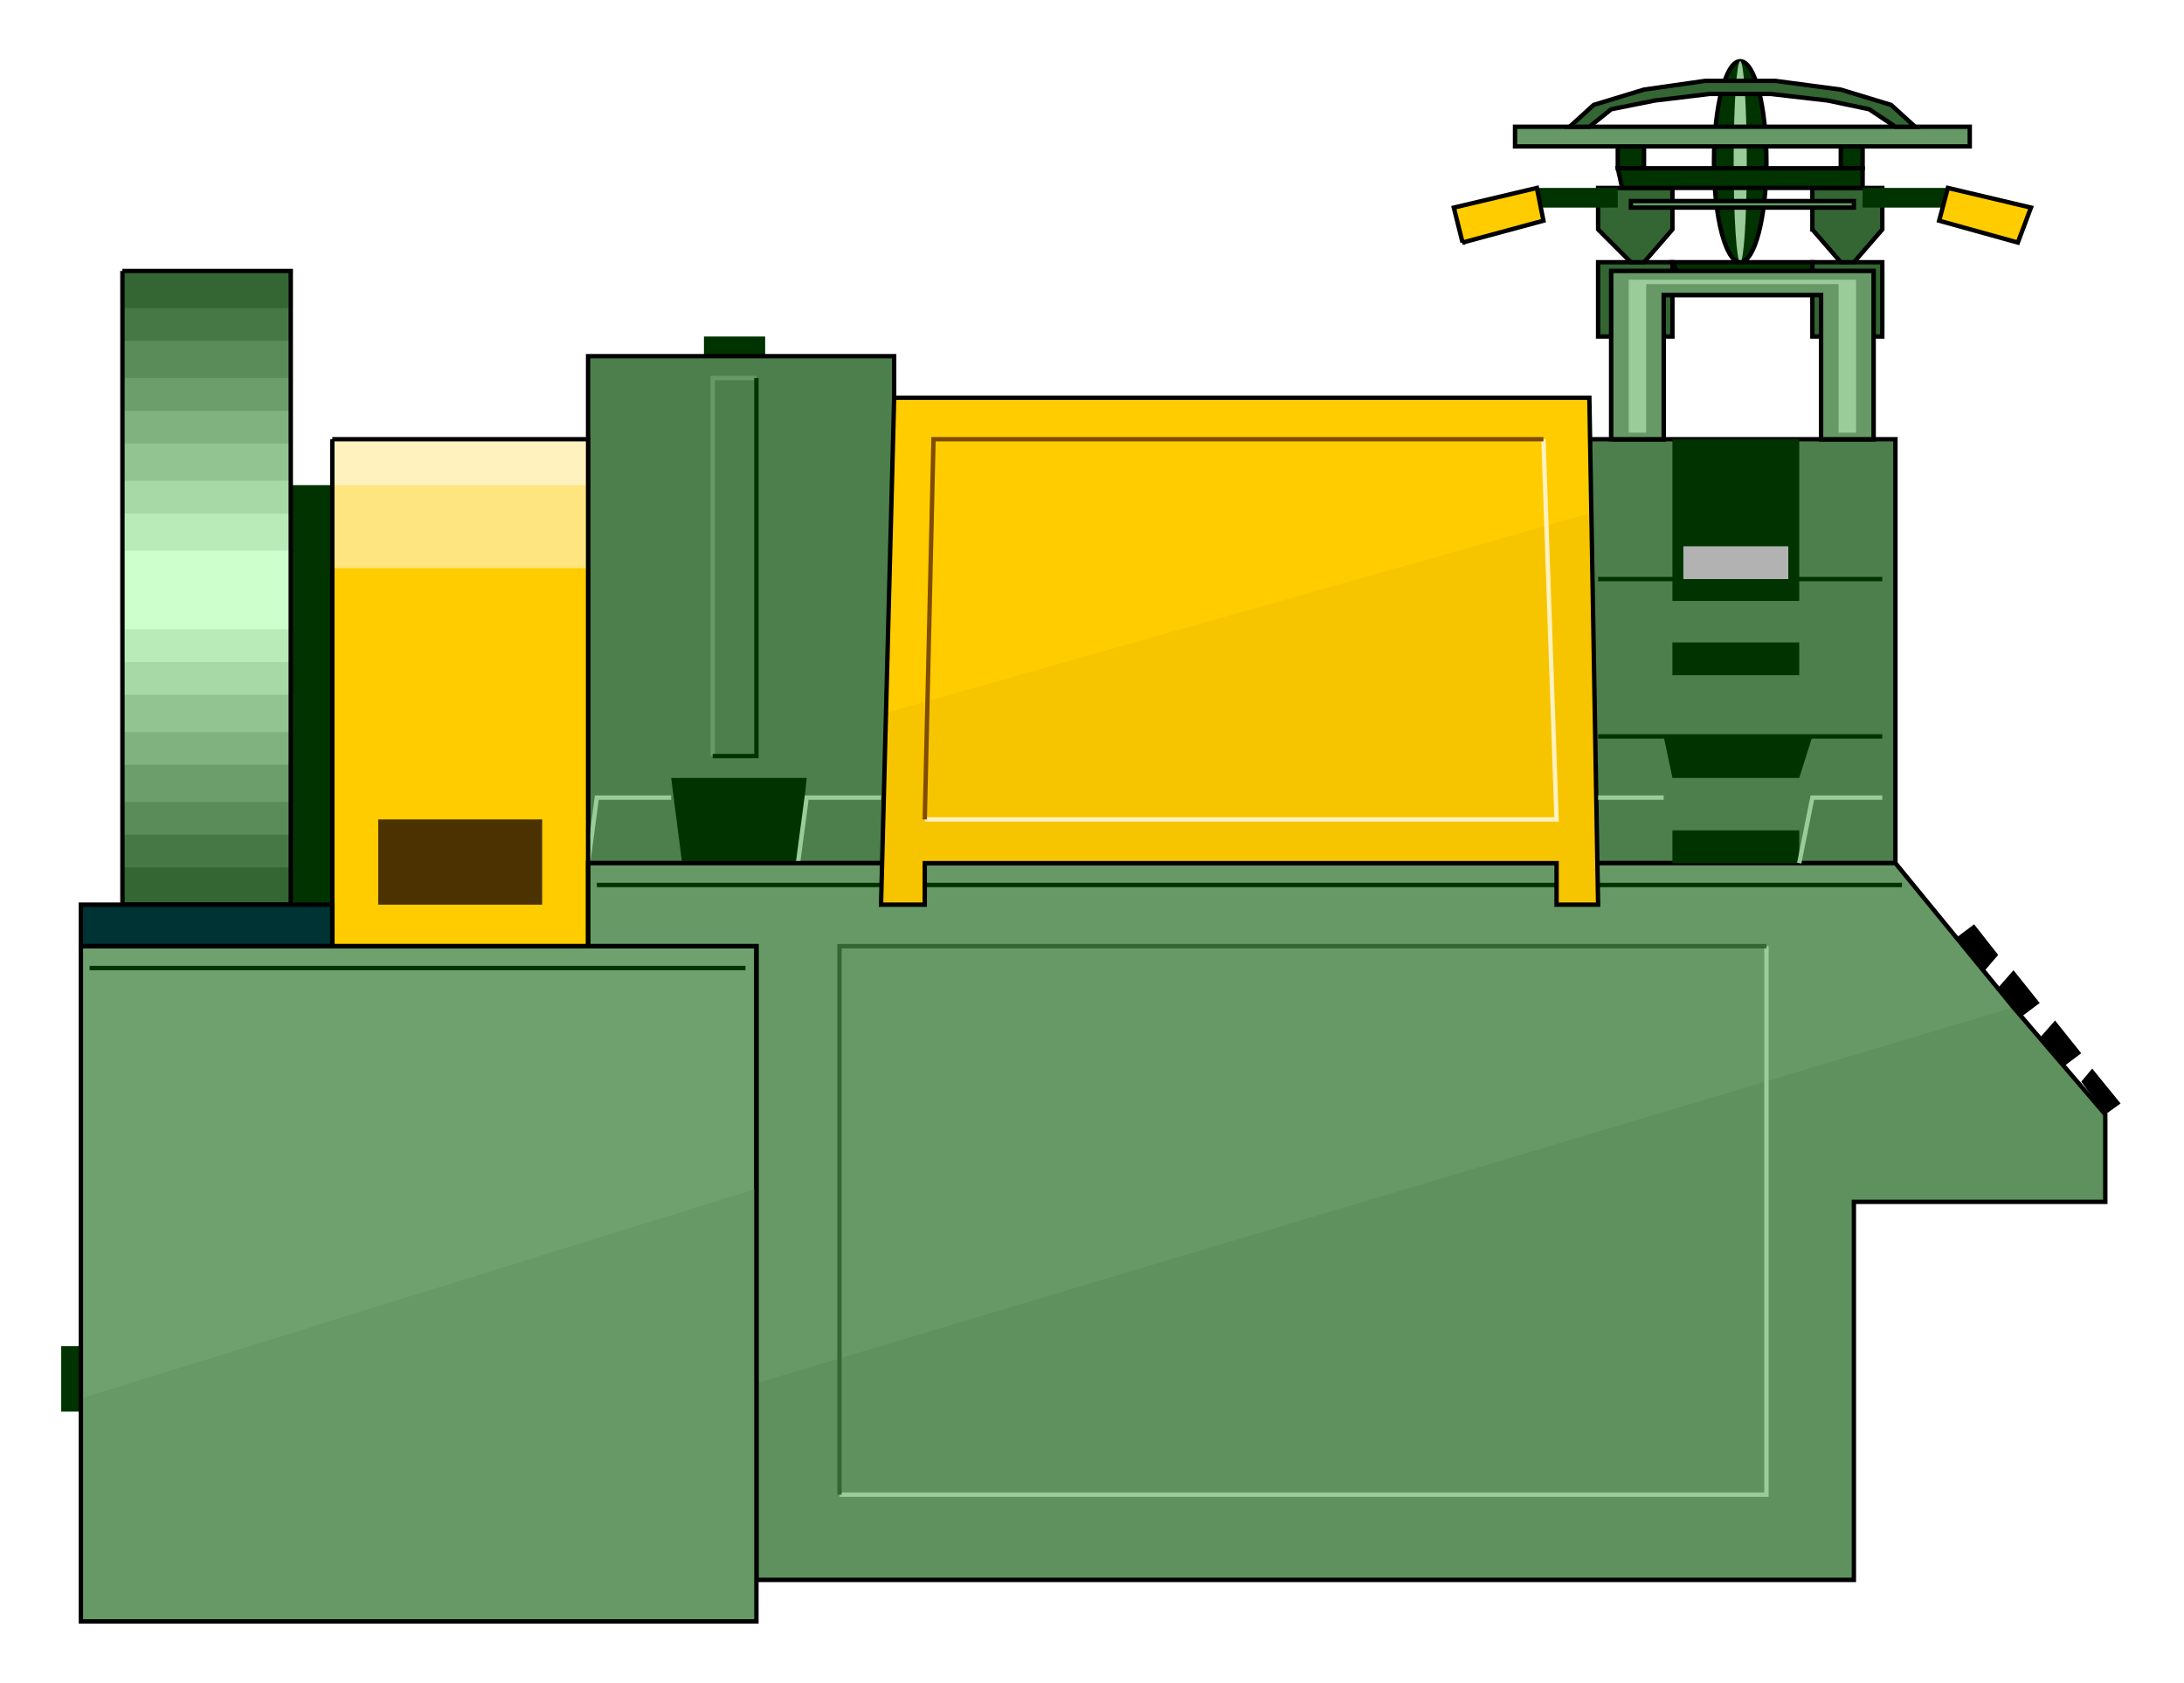  

<svg xmlns:agg="http://www.example.com" xmlns="http://www.w3.org/2000/svg" preserveAspectRatio="none" width="1.395in" height="1.075in" viewBox="0 0 999 770">

<path style="fill:#000" d="M952,495 l5,-6 13,16 -7,5 -11,-15z" />
<path style="fill:#000" d="M933,475 l7,-8 12,15 -8,6 -11,-13z" />
<path style="fill:#000" d="M914,452 l7,-8 12,15 -8,6 -11,-13z" />
<path style="fill:#000" d="M895,429 l8,-6 11,14 -6,7 -13,-15z" />
<ellipse style="fill:#030;stroke:#000;stroke-width:2" cx="796" cy="74" rx="12" ry="46" />
<ellipse style="fill:#9c9" cx="796" cy="74" rx="3" ry="46" />
<path style="fill:#363;stroke:#000;stroke-width:2" d="M829,154 l0,-34 32,0 0,34 -32,0z" />
<path style="fill:#363;stroke:#000;stroke-width:2" d="M731,154 l0,-34 34,0 0,34 -34,0z" />
<path style="fill:#363;stroke:#000;stroke-width:2" d="M731,105 l0,-19 34,0 0,19 -13,15 -6,0 -15,-15z" />
<path style="fill:#363;stroke:#000;stroke-width:2" d="M829,105 l0,-19 32,0 0,19 -13,15 -6,0 -13,-15z" />
<path style="fill:#4c7f4c;stroke:#000;stroke-width:2" d="M727,201 l140,0 0,194 -140,0 0,-194z" />
<path style="fill:#030" d="M350,154 l0,9 -28,0 0,-9 28,0z" />
<path style="fill:#4c7f4c;stroke:#000;stroke-width:2" d="M269,163 l140,0 0,232 -140,0 0,-232z" />
<path style="fill:#030" d="M312,395 l-5,-39 62,0 -4,39 -53,0z" />
<path style="fill:none;stroke:#9c9;stroke-width:2" d="M269,395 l4,-30 34,0" />
<path style="fill:none;stroke:#9c9;stroke-width:2" d="M365,395 l4,-30 34,0" />
<path style="fill:#030" d="M28,616 l9,0 0,30 -9,0 0,-30z" />
<path style="fill:#696" d="M269,433 l0,-38 598,0 54,66 42,49 0,40 -115,0 0,173 -502,0 0,-90 0,-200 -77,0z" />
<path style="fill:#5e915e" d="M921,461 l42,49 0,40 -115,0 0,173 -502,0 0,-90 575,-172z" />
<path style="fill:#030" d="M133,222 l19,0 0,192 -19,0 0,-192z" />
<path style="fill:#6ea16e" d="M37,433 l309,0 0,111 0,198 -309,0 0,-102 0,-207z" />
<path style="fill:none;stroke:#9c9;stroke-width:2" d="M808,433 l0,251 -424,0" />
<path style="fill:none;stroke:#363;stroke-width:2" d="M808,433 l-424,0 0,251" />
<path style="fill:none;stroke:#030;stroke-width:2" d="M41,443 l300,0" />
<path style="fill:none;stroke:#030;stroke-width:2" d="M273,405 l597,0" />
<path style="fill:#363" d="M56,124 l77,0 0,290 -77,0 0,-290z" />
<path style="fill:#457845" d="M56,141 l77,0 0,256 -77,0 0,-256z" />
<path style="fill:#598c59" d="M56,156 l77,0 0,226 -77,0 0,-226z" />
<path style="fill:#6b9e6b" d="M56,173 l77,0 0,194 -77,0 0,-194z" />
<path style="fill:#7fb27f" d="M56,188 l77,0 0,162 -77,0 0,-162z" />
<path style="fill:#91c491" d="M56,203 l77,0 0,132 -77,0 0,-132z" />
<path style="fill:#a6d9a6" d="M56,220 l77,0 0,98 -77,0 0,-98z" />
<path style="fill:#b8ebb8" d="M56,235 l77,0 0,68 -77,0 0,-68z" />
<path style="fill:#cfc" d="M56,252 l77,0 0,36 -77,0 0,-36z" />
<path style="fill:none;stroke:#000;stroke-width:2" d="M56,124 l77,0 0,290 -77,0 0,-290" />
<path style="fill:#fc0" d="M152,201 l117,0 0,232 -117,0 0,-232z" />
<path style="fill:#4c3200" d="M173,375 l75,0 0,39 -75,0 0,-39z" />
<path style="fill:#ffe57f" d="M152,201 l117,0 0,59 -117,0 0,-59z" />
<path style="fill:#fff2bf" d="M152,201 l117,0 0,21 -117,0 0,-21z" />
<path style="fill:#033;stroke:#000;stroke-width:2" d="M37,414 l115,0 0,19 -115,0 0,-19z" />
<path style="fill:none;stroke:#000;stroke-width:2" d="M152,201 l117,0 0,232 -117,0 0,-232" />
<path style="fill:none;stroke:#000;stroke-width:2" d="M269,433 l0,-38 598,0 54,66 42,49 0,40 -115,0 0,173 -502,0 0,-90 0,-200 -77,0" />
<path style="fill:#696" d="M346,544 l0,198 -309,0 0,-102 309,-96z" />
<path style="fill:none;stroke:#000;stroke-width:2" d="M37,433 l309,0 0,111 0,198 -309,0 0,-102 0,-207" />
<path style="fill:#fc0" d="M409,182 l318,0 4,232 -19,0 0,-19 -289,0 0,19 -20,0 6,-232z" />
<path style="fill:#f7c400" d="M727,235 l4,179 -19,0 0,-19 -289,0 0,19 -20,0 3,-88 321,-91z" />
<path style="fill:none;stroke:#000;stroke-width:2" d="M409,182 l318,0 4,232 -19,0 0,-19 -289,0 0,19 -20,0 6,-232" />
<path style="fill:none;stroke:#fff2bf;stroke-width:2" d="M706,201 l6,174 -289,0" />
<path style="fill:none;stroke:#7f4c00;stroke-width:2" d="M706,201 l-279,0 -4,174" />
<path style="fill:none;stroke:#696;stroke-width:2" d="M326,346 l0,-173 20,0" />
<path style="fill:none;stroke:#030;stroke-width:2" d="M326,346 l20,0 0,-173" />
<path style="fill:#030" d="M765,395 l0,-15 58,0 0,15 -58,0z" />
<path style="fill:#030" d="M765,356 l-4,-19 68,0 -6,19 -58,0z" />
<path style="fill:#030" d="M765,309 l0,-15 58,0 0,15 -58,0z" />
<path style="fill:#030" d="M765,275 l0,-74 58,0 0,74 -58,0z" />
<path style="fill:none;stroke:#9c9;stroke-width:2" d="M823,395 l6,-30 32,0" />
<path style="fill:none;stroke:#9c9;stroke-width:2" d="M731,365 l30,0" />
<path style="fill:none;stroke:#030;stroke-width:2" d="M731,337 l130,0" />
<path style="fill:none;stroke:#030;stroke-width:2" d="M731,265 l130,0" />
<path style="fill:#b2b2b2" d="M770,265 l0,-15 48,0 0,15 -48,0z" />
<path style="fill:none;stroke:#000;stroke-width:2" d="M737,201 l0,-77 120,0 0,77 -24,0 0,-66 -72,0 0,66 -24,0" />
<path style="fill:#030;stroke:#000;stroke-width:2" d="M842,77 l0,-10 10,0 0,10 -10,0z" />
<path style="fill:#030;stroke:#000;stroke-width:2" d="M740,77 l0,-10 12,0 0,10 -12,0z" />
<path style="fill:#030;stroke:#000;stroke-width:2" d="M742,86 l-2,-9 112,0 0,9 -110,0z" />
<path style="fill:#030;stroke:#000;stroke-width:2" d="M767,124 l-2,-4 64,0 0,4 -62,0z" />
<path style="fill:#696;stroke:#000;stroke-width:2" d="M693,67 l0,-9 208,0 0,9 -208,0z" />
<path style="fill:#696;stroke:#000;stroke-width:2" d="M746,95 l0,-3 102,0 0,3 -102,0z" />
<path style="fill:#696;stroke:#000;stroke-width:2" d="M737,201 l0,-77 120,0 0,77 -24,0 0,-66 -72,0 0,66 -24,0z" />
<path style="fill:#9c9;stroke:#9c9;stroke-width:2" d="M746,197 l0,-68 102,0 0,68 -6,0 0,-68 -90,0 0,68 -6,0z" />
<path style="fill:#030" d="M703,95 l0,-9 37,0 0,9 -37,0z" />
<path style="fill:#030" d="M891,95 l0,-9 -39,0 0,9 39,0z" />
<path style="fill:#fc0;stroke:#000;stroke-width:2" d="M923,111 l6,-16 -38,-9 -4,15 36,10z" />
<path style="fill:#fc0;stroke:#000;stroke-width:2" d="M669,111 l-4,-16 38,-9 3,15 -37,10z" />
<path style="fill:#363;stroke:#000;stroke-width:2" d="M876,58 l-9,0 -12,-8 -19,-4 -26,-3 -28,0 -25,3 -20,4 -10,8 -9,0 11,-10 23,-7 28,-4 32,0 30,4 23,7 11,10z" />

</svg>
